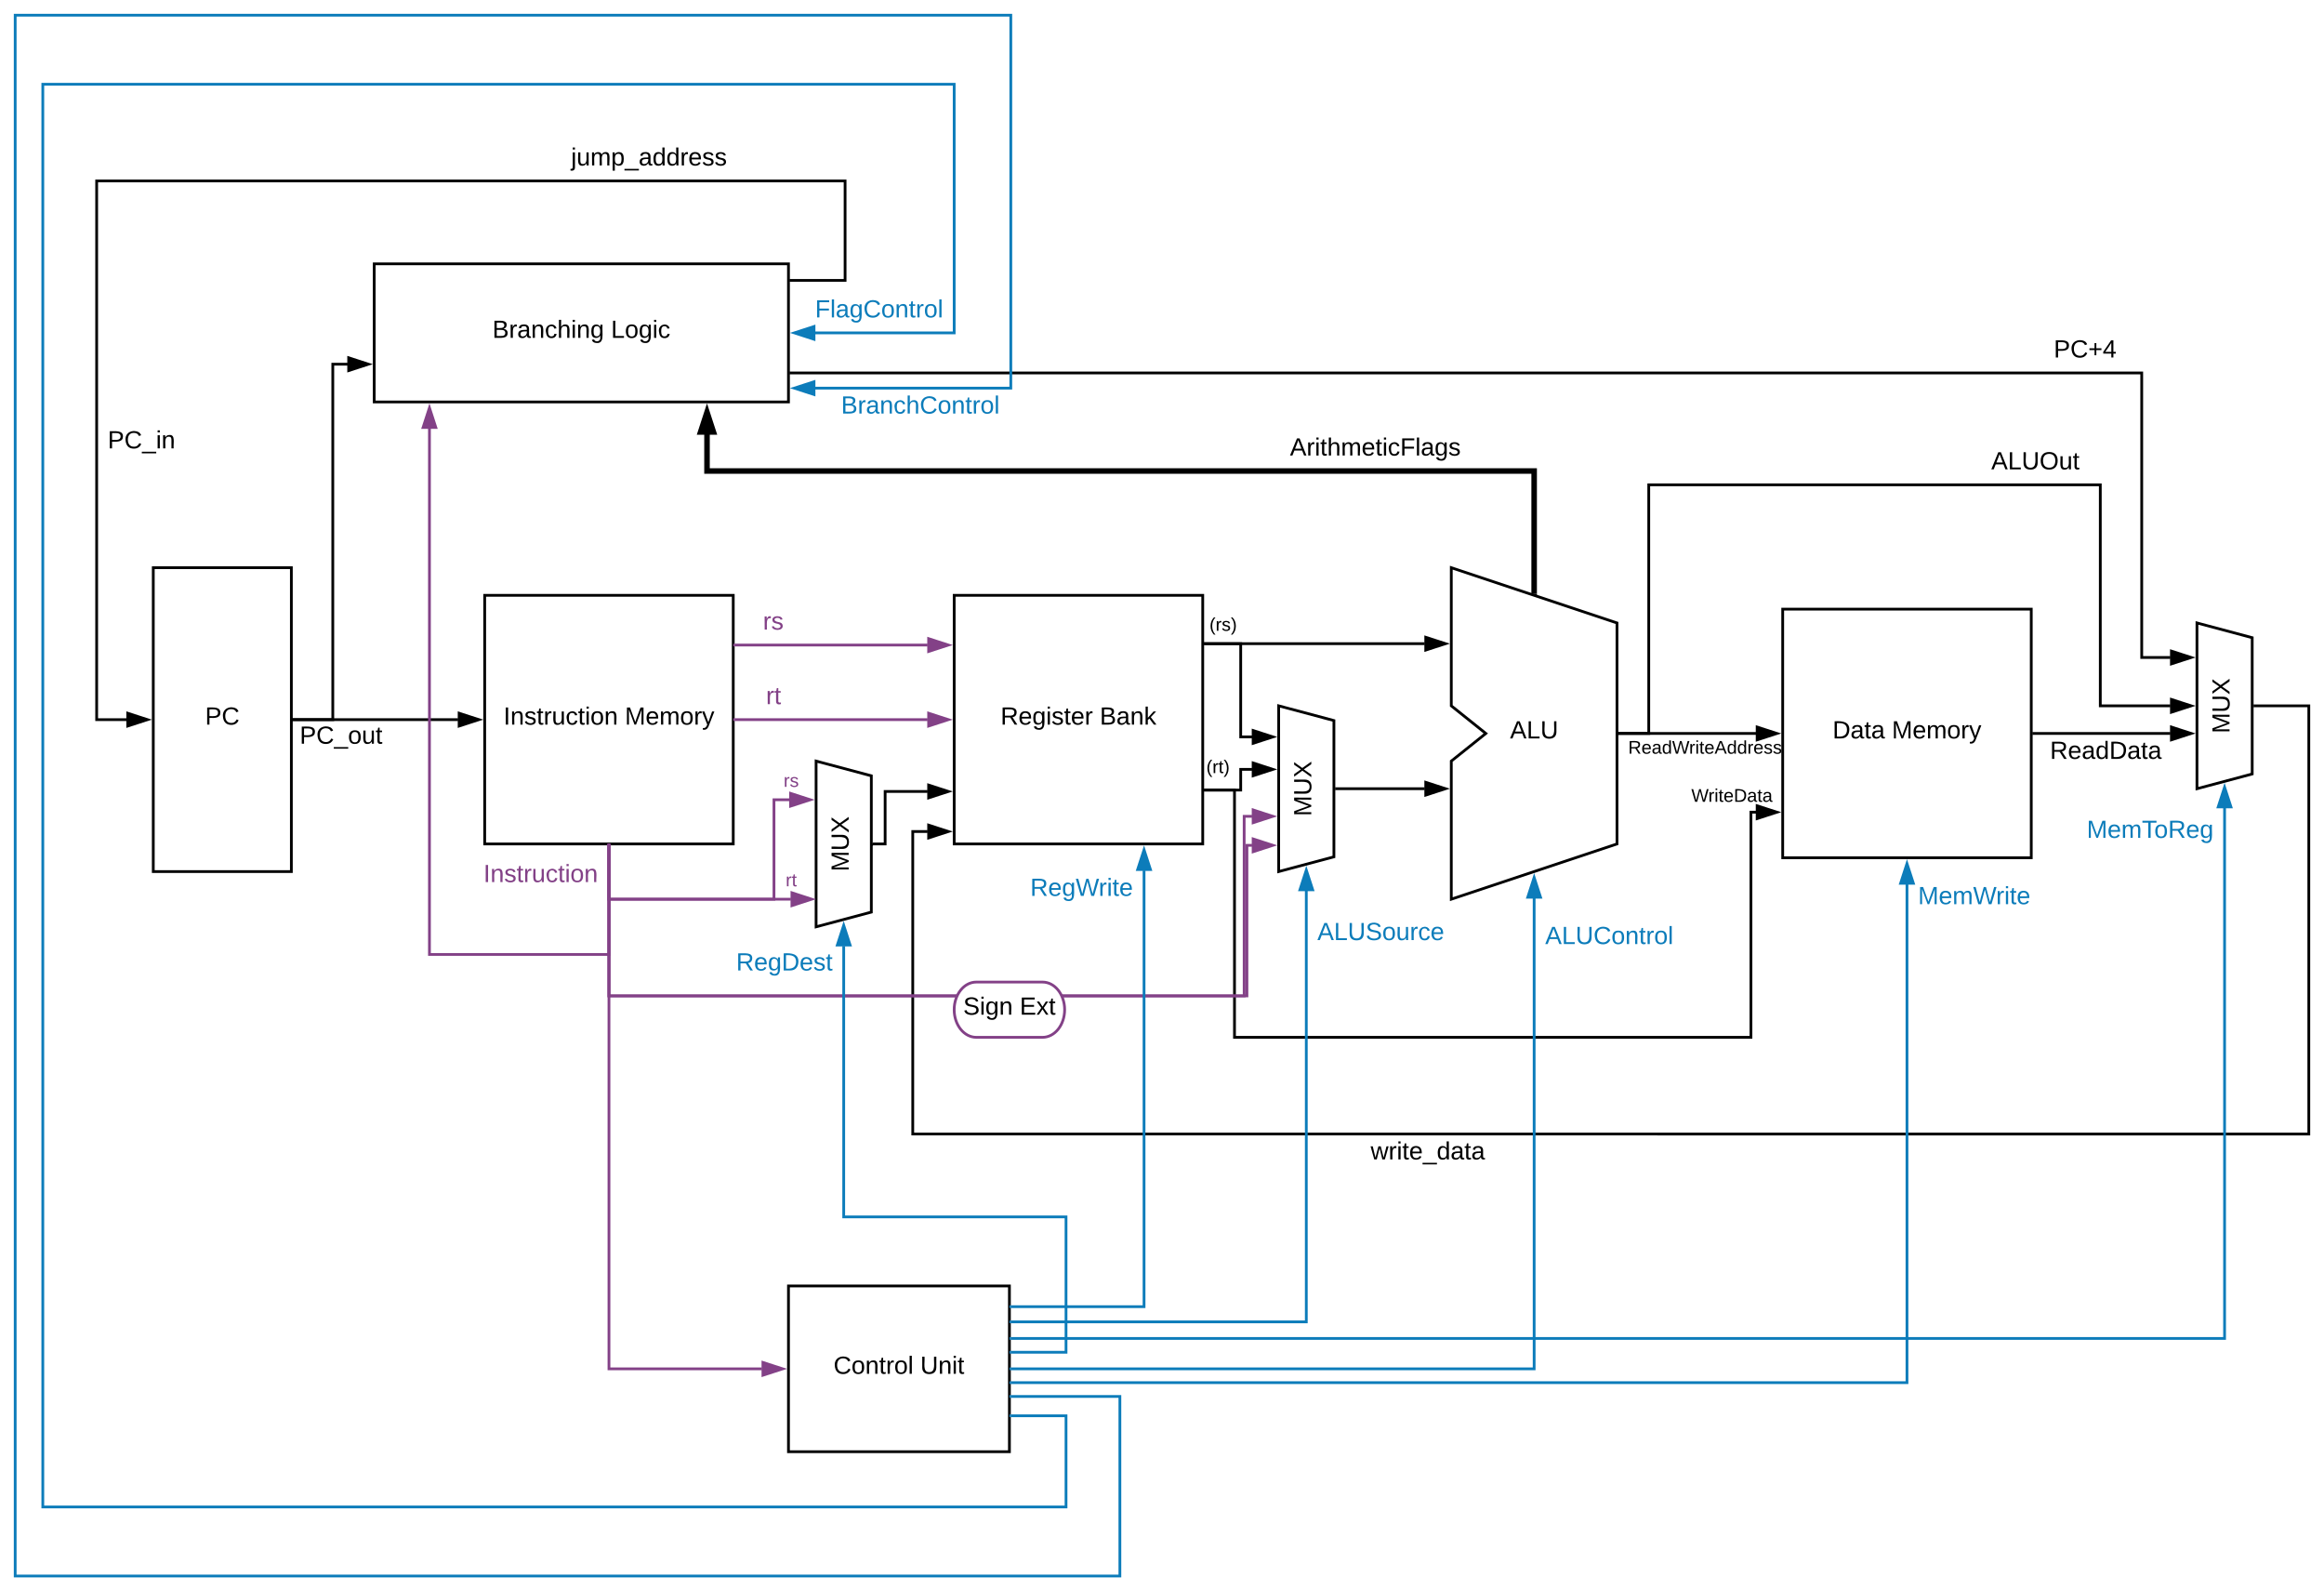 <svg xmlns="http://www.w3.org/2000/svg" xmlns:xlink="http://www.w3.org/1999/xlink" xmlns:lucid="lucid" width="1683" height="1152"><g transform="translate(-49 -129)" lucid:page-tab-id="0_0"><path d="M0 0h1760v1360H0z" fill="#fff"/><path d="M160 540h100v220H160z" stroke="#000" stroke-width="2" fill="#fff"/><use xlink:href="#a" transform="matrix(1,0,0,1,165,545) translate(32.525 108.6)"/><path d="M400 560h180v180H400z" stroke="#000" stroke-width="2" fill="#fff"/><use xlink:href="#b" transform="matrix(1,0,0,1,405,565) translate(8.625 88.6)"/><use xlink:href="#c" transform="matrix(1,0,0,1,405,565) translate(96.525 88.6)"/><path d="M740 560h180v180H740z" stroke="#000" stroke-width="2" fill="#fff"/><use xlink:href="#d" transform="matrix(1,0,0,1,745,565) translate(28.575 88.6)"/><use xlink:href="#e" transform="matrix(1,0,0,1,745,565) translate(100.425 88.6)"/><path d="M1340 570h180v180h-180z" stroke="#000" stroke-width="2" fill="#fff"/><use xlink:href="#f" transform="matrix(1,0,0,1,1345,575) translate(31.1 88.6)"/><use xlink:href="#c" transform="matrix(1,0,0,1,1345,575) translate(74.05 88.6)"/><path d="M320 320h300v100H320z" stroke="#000" stroke-width="2" fill="#fff"/><use xlink:href="#g" transform="matrix(1,0,0,1,325,325) translate(80.575 48.6)"/><use xlink:href="#h" transform="matrix(1,0,0,1,325,325) translate(166.475 48.6)"/><path d="M1100 640V540l120 40v160l-120 40V680l25-20z" stroke="#000" stroke-width="2" fill="#fff"/><use xlink:href="#i" transform="matrix(1,0,0,1,1100,540) translate(42.525 123.6)"/><path d="M975 760V640l40 10.67v98.66z" stroke="#000" stroke-width="2" fill="#fff"/><use xlink:href="#j" transform="matrix(6.123233995736766e-17,-1,1,6.123233995736766e-17,980,755) translate(35.05 18.6)"/><path d="M640 800V680l40 10.67v98.66z" stroke="#000" stroke-width="2" fill="#fff"/><use xlink:href="#j" transform="matrix(6.123233995736766e-17,-1,1,6.123233995736766e-17,645,795) translate(35.05 18.6)"/><path d="M1640 700V580l40 10.67v98.66z" stroke="#000" stroke-width="2" fill="#fff"/><use xlink:href="#j" transform="matrix(6.123233995736766e-17,-1,1,6.123233995736766e-17,1645,695) translate(35.05 18.6)"/><path d="M620 1060h160v120H620z" stroke="#000" stroke-width="2" fill="#fff"/><use xlink:href="#k" transform="matrix(1,0,0,1,625,1065) translate(27.625 58.6)"/><use xlink:href="#l" transform="matrix(1,0,0,1,625,1065) translate(90.475 58.6)"/><path d="M261 650h119.76" stroke="#000" stroke-width="2" fill="none"/><path d="M261 651h-1v-2h1zM395.76 650l-14.26 4.64v-9.28z"/><path d="M399 650l-18.5 6v-12zm-16.5 3.26l10.03-3.26-10.03-3.26z"/><path d="M261 650h29V392.67h10.76" stroke="#000" stroke-width="2" fill="none"/><path d="M261 651h-1v-2h1zM315.76 392.67l-14.26 4.63v-9.27z"/><path d="M319 392.67l-18.5 6v-12.02zm-16.5 3.26l10.03-3.26-10.03-3.26z"/><use xlink:href="#m" transform="matrix(1,0,0,1,266.029,653.031) translate(0 14.4)"/><path d="M621 332h40v-72H119v390h21.76" stroke="#000" stroke-width="2" fill="none"/><path d="M621 333h-1v-2h1zM155.76 650l-14.26 4.64v-9.28z"/><path d="M159 650l-18.5 6v-12zm-16.5 3.26l10.03-3.26-10.03-3.26z"/><use xlink:href="#n" transform="matrix(1,0,0,1,462.575,234.4) translate(0 14.4)"/><use xlink:href="#o" transform="matrix(1,0,0,1,127,439.2) translate(0 14.4)"/><path d="M490 741v379h110.76" stroke="#834187" stroke-width="2" fill="none"/><path d="M491 741h-2v-1h2zM615.76 1120l-14.26 4.64v-9.28z" fill="#834187"/><path d="M619 1120l-18.5 6v-12zm-16.5 3.26l10.03-3.26-10.03-3.26z" fill="#834187"/><use xlink:href="#p" transform="matrix(1,0,0,1,399.1,753.2) translate(0 14.4)"/><path d="M681 740h9v-38h30.76" stroke="#000" stroke-width="2" fill="none"/><path d="M681.55 740.83l-1.55 1.04v-2.4l.45-.3zM735.76 702l-14.26 4.64v-9.28z"/><path d="M739 702l-18.5 6v-12zm-16.5 3.26l10.03-3.26-10.03-3.26z"/><path d="M921 595h159.76" stroke="#000" stroke-width="2" fill="none"/><path d="M921 596h-1v-2h1zM1095.76 595l-14.26 4.64v-9.28z"/><path d="M1099 595l-18.5 6v-12zm-16.5 3.26l10.03-3.26-10.03-3.26z"/><path d="M1221 660h99.76" stroke="#000" stroke-width="2" fill="none"/><path d="M1221 661h-1v-2h1zM1335.76 660l-14.26 4.64v-9.28z"/><path d="M1339 660l-18.5 6v-12zm-16.5 3.26l10.03-3.26-10.03-3.26z"/><use xlink:href="#q" transform="matrix(1,0,0,1,1228.096,664) translate(0 10.667)"/><path d="M921 701h22v179h374V717h3.76" stroke="#000" stroke-width="2" fill="none"/><path d="M921 702h-1v-2h1zM1335.76 717l-14.26 4.64v-9.28z"/><path d="M1339 717l-18.5 6v-12zm-16.5 3.26l10.03-3.26-10.03-3.26z"/><use xlink:href="#r" transform="matrix(1,0,0,1,1273.809,698.828) translate(0 10.667)"/><path d="M1681 640h40v310H710V731h10.76" stroke="#000" stroke-width="2" fill="none"/><path d="M1681 641h-1v-2h1zM735.76 731l-14.26 4.64v-9.28z"/><path d="M739 731l-18.5 6v-12zm-16.5 3.26l10.03-3.26-10.03-3.26z"/><use xlink:href="#s" transform="matrix(1,0,0,1,1041.575,954) translate(0 14.4)"/><path d="M1521 660h99.76" stroke="#000" stroke-width="2" fill="none"/><path d="M1521 661h-1v-2h1zM1635.76 660l-14.26 4.64v-9.28z"/><path d="M1639 660l-18.5 6v-12zm-16.5 3.26l10.03-3.26-10.03-3.26z"/><use xlink:href="#t" transform="matrix(1,0,0,1,1533.55,664) translate(0 14.4)"/><path d="M1160 558.95V470H561v-27.53" stroke="#000" stroke-width="4" fill="none"/><path d="M1162 560.67l-4-1.34v-.38h4zM565.64 441.74h-9.28l4.64-14.27z"/><path d="M568.4 443.74h-14.8L561 421zm-9.28-4h3.76l-1.88-5.8z"/><use xlink:href="#u" transform="matrix(1,0,0,1,983.15,444.4) translate(0 14.4)"/><path d="M1221 660h22V480h327v160h50.76" stroke="#000" stroke-width="2" fill="none"/><path d="M1221 661h-1v-2h1zM1635.76 640l-14.26 4.64v-9.28z"/><path d="M1639 640l-18.5 6v-12zm-16.5 3.26l10.03-3.26-10.03-3.26z"/><use xlink:href="#v" transform="matrix(1,0,0,1,1491.025,454.4) translate(0 14.4)"/><path d="M621 399h979v206h20.76" stroke="#000" stroke-width="2" fill="none"/><path d="M621 400h-1v-2h1zM1635.76 605l-14.26 4.64v-9.28z"/><path d="M1639 605l-18.5 6v-12zm-16.5 3.26l10.03-3.26-10.03-3.26z"/><use xlink:href="#w" transform="matrix(1,0,0,1,1536.275,373.4) translate(0 14.4)"/><path d="M1016 700h64.76" stroke="#000" stroke-width="2" fill="none"/><path d="M1016 701h-1v-2h1zM1095.76 700l-14.26 4.64v-9.28z"/><path d="M1099 700l-18.5 6v-12zm-16.5 3.26l10.03-3.26-10.03-3.26z"/><path d="M921 595h26.5v67.5h8.26" stroke="#000" stroke-width="2" fill="none"/><path d="M921 596h-1v-2h1zM970.76 662.5l-14.26 4.64v-9.28z"/><path d="M974 662.5l-18.5 6v-12zm-16.5 3.26l10.03-3.26-10.03-3.26z"/><use xlink:href="#x" transform="matrix(1,0,0,1,924.856,575) translate(0 10.667)"/><path d="M921 701h26.5v-15h8.26" stroke="#000" stroke-width="2" fill="none"/><path d="M921 702h-1v-2h1zM970.76 686l-14.26 4.64v-9.28z"/><path d="M974 686l-18.5 6v-12zm-16.5 3.26l10.03-3.26-10.03-3.26z"/><use xlink:href="#y" transform="matrix(1,0,0,1,922.574,678.02) translate(0 10.667)"/><path d="M490 741v109h462V741h3.76" stroke="#834187" stroke-width="2" fill="none"/><path d="M491 741h-2v-1h2zM970.76 741l-14.26 4.64v-9.28z" fill="#834187"/><path d="M974 741l-18.5 6v-12zm-16.5 3.26l10.03-3.26-10.03-3.26z" fill="#834187"/><path d="M490 741v109h460V720h5.76" stroke="#834187" stroke-width="2" fill="none"/><path d="M491 741h-2v-1h2zM970.76 720l-14.26 4.64v-9.28z" fill="#834187"/><path d="M974 720l-18.5 6v-12zm-16.5 3.26l10.03-3.26-10.03-3.26z" fill="#834187"/><path d="M490 741v39h119.5v-72h11.26" stroke="#834187" stroke-width="2" fill="none"/><path d="M491 741h-2v-1h2zM635.76 708l-14.26 4.64v-9.28z" fill="#834187"/><path d="M639 708l-18.5 6v-12zm-16.5 3.26l10.03-3.26-10.03-3.26z" fill="#834187"/><use xlink:href="#z" transform="matrix(1,0,0,1,616.463,688) translate(0 10.667)"/><path d="M490 741v39h131.76" stroke="#834187" stroke-width="2" fill="none"/><path d="M491 741h-2v-1h2z" fill="#834187"/><path d="M636.76 780l-14.26 4.64v-9.28z" stroke="#834187" stroke-width="2" fill="#834187"/><use xlink:href="#A" transform="matrix(1,0,0,1,617.944,760) translate(0 10.667)"/><path d="M581 596h139.76" stroke="#834187" stroke-width="2" fill="none"/><path d="M581 597h-1v-2h1zM735.76 596l-14.26 4.64v-9.28z" fill="#834187"/><path d="M739 596l-18.5 6v-12zm-16.5 3.26l10.03-3.26-10.03-3.26z" fill="#834187"/><use xlink:href="#B" transform="matrix(1,0,0,1,601.525,570.4) translate(0 14.4)"/><path d="M581 650h139.76" stroke="#834187" stroke-width="2" fill="none"/><path d="M581 651h-1v-2h1zM735.76 650l-14.26 4.64v-9.28z" fill="#834187"/><path d="M739 650l-18.5 6v-12zm-16.5 3.26l10.03-3.26-10.03-3.26z" fill="#834187"/><use xlink:href="#C" transform="matrix(1,0,0,1,603.725,624.4) translate(0 14.4)"/><path d="M490 741v79H360V439.24" stroke="#834187" stroke-width="2" fill="none"/><path d="M491 741h-2v-1h2zM364.64 438.5h-9.28l4.64-14.26z" fill="#834187"/><path d="M366 439.5h-12l6-18.5zm-9.26-2h6.52L360 427.47z" fill="#834187"/><path d="M781 1120h379V779.3" stroke="#0c7cba" stroke-width="2" fill="none"/><path d="M781 1121h-1v-2h1zM1164.64 778.56h-9.28l4.64-14.27z" fill="#0c7cba"/><path d="M1166 779.56h-12l6-18.5zm-9.26-2h6.52l-3.26-10.03z" fill="#0c7cba"/><use xlink:href="#D" transform="matrix(1,0,0,1,1168,798.057) translate(0 14.4)"/><path d="M781 1154h40v66H80V190h660v180H639.24" stroke="#0c7cba" stroke-width="2" fill="none"/><path d="M781 1155h-1v-2h1zM638.5 374.64L624.24 370l14.26-4.64z" fill="#0c7cba"/><path d="M639.5 376l-18.5-6 18.5-6zm-12.03-6l10.03 3.26v-6.52z" fill="#0c7cba"/><use xlink:href="#E" transform="matrix(1,0,0,1,639.25,344.4) translate(0 14.4)"/><path d="M781 1140h79v130H60V140h721v270H639.24" stroke="#0c7cba" stroke-width="2" fill="none"/><path d="M781 1141h-1v-2h1zM638.5 414.64L624.24 410l14.26-4.64z" fill="#0c7cba"/><path d="M639.5 416l-18.5-6 18.5-6zm-12.03-6l10.03 3.26v-6.52z" fill="#0c7cba"/><use xlink:href="#F" transform="matrix(1,0,0,1,658.1,414) translate(0 14.4)"/><path d="M781 1130h649V769.24" stroke="#0c7cba" stroke-width="2" fill="none"/><path d="M781 1131h-1v-2h1zM1434.64 768.5h-9.28l4.64-14.26z" fill="#0c7cba"/><path d="M1436 769.5h-12l6-18.5zm-9.26-2h6.52l-3.26-10.03z" fill="#0c7cba"/><use xlink:href="#G" transform="matrix(1,0,0,1,1438,769.2) translate(0 14.4)"/><path d="M781 1075h96.5V759.24" stroke="#0c7cba" stroke-width="2" fill="none"/><path d="M781 1076h-1v-2h1zM882.14 758.5h-9.28l4.64-14.26z" fill="#0c7cba"/><path d="M883.5 759.5h-12l6-18.5zm-9.26-2h6.52l-3.26-10.03z" fill="#0c7cba"/><use xlink:href="#H" transform="matrix(1,0,0,1,795.05,763.2) translate(0 14.4)"/><path d="M781 1086h214V773.94" stroke="#0c7cba" stroke-width="2" fill="none"/><path d="M781 1087h-1v-2h1zM999.64 773.2h-9.28l4.64-14.26z" fill="#0c7cba"/><path d="M1001 774.2h-12l6-18.5zm-9.26-2h6.52L995 762.17z" fill="#0c7cba"/><use xlink:href="#I" transform="matrix(1,0,0,1,1003,795.2) translate(0 14.4)"/><path d="M781 1098h879V713.94" stroke="#0c7cba" stroke-width="2" fill="none"/><path d="M781 1099h-1v-2h1zM1664.64 713.2h-9.28l4.64-14.26z" fill="#0c7cba"/><path d="M1666 714.2h-12l6-18.5zm-9.26-2h6.52l-3.26-10.03z" fill="#0c7cba"/><use xlink:href="#J" transform="matrix(1,0,0,1,1560.2,721.2) translate(0 14.4)"/><path d="M781 1108h40v-98H660V813.94" stroke="#0c7cba" stroke-width="2" fill="none"/><path d="M781 1109h-1v-2h1zM664.64 813.2h-9.28l4.64-14.26z" fill="#0c7cba"/><path d="M666 814.2h-12l6-18.5zm-9.26-2h6.52L660 802.17z" fill="#0c7cba"/><g><use xlink:href="#K" transform="matrix(1,0,0,1,582.1,817.2) translate(0 14.4)"/></g><path d="M804 840c8.84 0 16 8.95 16 20s-7.16 20-16 20h-48c-8.84 0-16-8.95-16-20s7.16-20 16-20z" stroke="#834187" stroke-width="2" fill="#fff"/><g><use xlink:href="#L" transform="matrix(1,0,0,1,745,845) translate(1.525 18.6)"/><use xlink:href="#M" transform="matrix(1,0,0,1,745,845) translate(42.475 18.6)"/></g><defs><path d="M30-248c87 1 191-15 191 75 0 78-77 80-158 76V0H30v-248zm33 125c57 0 124 11 124-50 0-59-68-47-124-48v98" id="N"/><path d="M212-179c-10-28-35-45-73-45-59 0-87 40-87 99 0 60 29 101 89 101 43 0 62-24 78-52l27 14C228-24 195 4 139 4 59 4 22-46 18-125c-6-104 99-153 187-111 19 9 31 26 39 46" id="O"/><g id="a"><use transform="matrix(0.05,0,0,0.05,0,0)" xlink:href="#N"/><use transform="matrix(0.05,0,0,0.05,12,0)" xlink:href="#O"/></g><path d="M33 0v-248h34V0H33" id="P"/><path d="M117-194c89-4 53 116 60 194h-32v-121c0-31-8-49-39-48C34-167 62-67 57 0H25l-1-190h30c1 10-1 24 2 32 11-22 29-35 61-36" id="Q"/><path d="M135-143c-3-34-86-38-87 0 15 53 115 12 119 90S17 21 10-45l28-5c4 36 97 45 98 0-10-56-113-15-118-90-4-57 82-63 122-42 12 7 21 19 24 35" id="R"/><path d="M59-47c-2 24 18 29 38 22v24C64 9 27 4 27-40v-127H5v-23h24l9-43h21v43h35v23H59v120" id="S"/><path d="M114-163C36-179 61-72 57 0H25l-1-190h30c1 12-1 29 2 39 6-27 23-49 58-41v29" id="T"/><path d="M84 4C-5 8 30-112 23-190h32v120c0 31 7 50 39 49 72-2 45-101 50-169h31l1 190h-30c-1-10 1-25-2-33-11 22-28 36-60 37" id="U"/><path d="M96-169c-40 0-48 33-48 73s9 75 48 75c24 0 41-14 43-38l32 2c-6 37-31 61-74 61-59 0-76-41-82-99-10-93 101-131 147-64 4 7 5 14 7 22l-32 3c-4-21-16-35-41-35" id="V"/><path d="M24-231v-30h32v30H24zM24 0v-190h32V0H24" id="W"/><path d="M100-194c62-1 85 37 85 99 1 63-27 99-86 99S16-35 15-95c0-66 28-99 85-99zM99-20c44 1 53-31 53-75 0-43-8-75-51-75s-53 32-53 75 10 74 51 75" id="X"/><g id="b"><use transform="matrix(0.05,0,0,0.05,0,0)" xlink:href="#P"/><use transform="matrix(0.05,0,0,0.05,5,0)" xlink:href="#Q"/><use transform="matrix(0.05,0,0,0.05,15,0)" xlink:href="#R"/><use transform="matrix(0.05,0,0,0.05,24,0)" xlink:href="#S"/><use transform="matrix(0.05,0,0,0.05,29,0)" xlink:href="#T"/><use transform="matrix(0.05,0,0,0.05,34.95,0)" xlink:href="#U"/><use transform="matrix(0.05,0,0,0.05,44.95,0)" xlink:href="#V"/><use transform="matrix(0.05,0,0,0.05,53.95,0)" xlink:href="#S"/><use transform="matrix(0.05,0,0,0.05,58.95,0)" xlink:href="#W"/><use transform="matrix(0.05,0,0,0.05,62.9,0)" xlink:href="#X"/><use transform="matrix(0.05,0,0,0.05,72.9,0)" xlink:href="#Q"/></g><path d="M240 0l2-218c-23 76-54 145-80 218h-23L58-218 59 0H30v-248h44l77 211c21-75 51-140 76-211h43V0h-30" id="Y"/><path d="M100-194c63 0 86 42 84 106H49c0 40 14 67 53 68 26 1 43-12 49-29l28 8c-11 28-37 45-77 45C44 4 14-33 15-96c1-61 26-98 85-98zm52 81c6-60-76-77-97-28-3 7-6 17-6 28h103" id="Z"/><path d="M210-169c-67 3-38 105-44 169h-31v-121c0-29-5-50-35-48C34-165 62-65 56 0H25l-1-190h30c1 10-1 24 2 32 10-44 99-50 107 0 11-21 27-35 58-36 85-2 47 119 55 194h-31v-121c0-29-5-49-35-48" id="aa"/><path d="M179-190L93 31C79 59 56 82 12 73V49c39 6 53-20 64-50L1-190h34L92-34l54-156h33" id="ab"/><g id="c"><use transform="matrix(0.05,0,0,0.05,0,0)" xlink:href="#Y"/><use transform="matrix(0.05,0,0,0.05,14.95,0)" xlink:href="#Z"/><use transform="matrix(0.05,0,0,0.05,24.95,0)" xlink:href="#aa"/><use transform="matrix(0.05,0,0,0.05,39.9,0)" xlink:href="#X"/><use transform="matrix(0.05,0,0,0.05,49.9,0)" xlink:href="#T"/><use transform="matrix(0.05,0,0,0.05,55.85,0)" xlink:href="#ab"/></g><path d="M233-177c-1 41-23 64-60 70L243 0h-38l-65-103H63V0H30v-248c88 3 205-21 203 71zM63-129c60-2 137 13 137-47 0-61-80-42-137-45v92" id="ac"/><path d="M177-190C167-65 218 103 67 71c-23-6-38-20-44-43l32-5c15 47 100 32 89-28v-30C133-14 115 1 83 1 29 1 15-40 15-95c0-56 16-97 71-98 29-1 48 16 59 35 1-10 0-23 2-32h30zM94-22c36 0 50-32 50-73 0-42-14-75-50-75-39 0-46 34-46 75s6 73 46 73" id="ad"/><g id="d"><use transform="matrix(0.05,0,0,0.05,0,0)" xlink:href="#ac"/><use transform="matrix(0.05,0,0,0.05,12.95,0)" xlink:href="#Z"/><use transform="matrix(0.05,0,0,0.05,22.95,0)" xlink:href="#ad"/><use transform="matrix(0.05,0,0,0.05,32.95,0)" xlink:href="#W"/><use transform="matrix(0.05,0,0,0.05,36.9,0)" xlink:href="#R"/><use transform="matrix(0.05,0,0,0.05,45.9,0)" xlink:href="#S"/><use transform="matrix(0.05,0,0,0.05,50.9,0)" xlink:href="#Z"/><use transform="matrix(0.05,0,0,0.05,60.9,0)" xlink:href="#T"/></g><path d="M160-131c35 5 61 23 61 61C221 17 115-2 30 0v-248c76 3 177-17 177 60 0 33-19 50-47 57zm-97-11c50-1 110 9 110-42 0-47-63-36-110-37v79zm0 115c55-2 124 14 124-45 0-56-70-42-124-44v89" id="ae"/><path d="M141-36C126-15 110 5 73 4 37 3 15-17 15-53c-1-64 63-63 125-63 3-35-9-54-41-54-24 1-41 7-42 31l-33-3c5-37 33-52 76-52 45 0 72 20 72 64v82c-1 20 7 32 28 27v20c-31 9-61-2-59-35zM48-53c0 20 12 33 32 33 41-3 63-29 60-74-43 2-92-5-92 41" id="af"/><path d="M143 0L79-87 56-68V0H24v-261h32v163l83-92h37l-77 82L181 0h-38" id="ag"/><g id="e"><use transform="matrix(0.05,0,0,0.05,0,0)" xlink:href="#ae"/><use transform="matrix(0.05,0,0,0.05,12,0)" xlink:href="#af"/><use transform="matrix(0.05,0,0,0.05,22,0)" xlink:href="#Q"/><use transform="matrix(0.05,0,0,0.05,32,0)" xlink:href="#ag"/></g><path d="M30-248c118-7 216 8 213 122C240-48 200 0 122 0H30v-248zM63-27c89 8 146-16 146-99s-60-101-146-95v194" id="ah"/><g id="f"><use transform="matrix(0.05,0,0,0.05,0,0)" xlink:href="#ah"/><use transform="matrix(0.05,0,0,0.05,12.95,0)" xlink:href="#af"/><use transform="matrix(0.05,0,0,0.05,22.95,0)" xlink:href="#S"/><use transform="matrix(0.05,0,0,0.05,27.95,0)" xlink:href="#af"/></g><path d="M106-169C34-169 62-67 57 0H25v-261h32l-1 103c12-21 28-36 61-36 89 0 53 116 60 194h-32v-121c2-32-8-49-39-48" id="ai"/><g id="g"><use transform="matrix(0.05,0,0,0.05,0,0)" xlink:href="#ae"/><use transform="matrix(0.05,0,0,0.05,12,0)" xlink:href="#T"/><use transform="matrix(0.05,0,0,0.05,17.95,0)" xlink:href="#af"/><use transform="matrix(0.05,0,0,0.05,27.95,0)" xlink:href="#Q"/><use transform="matrix(0.05,0,0,0.05,37.95,0)" xlink:href="#V"/><use transform="matrix(0.05,0,0,0.05,46.95,0)" xlink:href="#ai"/><use transform="matrix(0.05,0,0,0.05,56.95,0)" xlink:href="#W"/><use transform="matrix(0.05,0,0,0.05,60.9,0)" xlink:href="#Q"/><use transform="matrix(0.05,0,0,0.05,70.9,0)" xlink:href="#ad"/></g><path d="M30 0v-248h33v221h125V0H30" id="aj"/><g id="h"><use transform="matrix(0.05,0,0,0.05,0,0)" xlink:href="#aj"/><use transform="matrix(0.05,0,0,0.05,10,0)" xlink:href="#X"/><use transform="matrix(0.05,0,0,0.05,20,0)" xlink:href="#ad"/><use transform="matrix(0.05,0,0,0.05,30,0)" xlink:href="#W"/><use transform="matrix(0.05,0,0,0.05,33.95,0)" xlink:href="#V"/></g><path d="M205 0l-28-72H64L36 0H1l101-248h38L239 0h-34zm-38-99l-47-123c-12 45-31 82-46 123h93" id="ak"/><path d="M232-93c-1 65-40 97-104 97C67 4 28-28 28-90v-158h33c8 89-33 224 67 224 102 0 64-133 71-224h33v155" id="al"/><g id="i"><use transform="matrix(0.05,0,0,0.05,0,0)" xlink:href="#ak"/><use transform="matrix(0.05,0,0,0.05,12,0)" xlink:href="#aj"/><use transform="matrix(0.05,0,0,0.05,22,0)" xlink:href="#al"/></g><path d="M195 0l-74-108L45 0H8l94-129-87-119h37l69 98 67-98h37l-84 118L233 0h-38" id="am"/><g id="j"><use transform="matrix(0.05,0,0,0.05,0,0)" xlink:href="#Y"/><use transform="matrix(0.05,0,0,0.05,14.95,0)" xlink:href="#al"/><use transform="matrix(0.05,0,0,0.05,27.9,0)" xlink:href="#am"/></g><path d="M24 0v-261h32V0H24" id="an"/><g id="k"><use transform="matrix(0.05,0,0,0.05,0,0)" xlink:href="#O"/><use transform="matrix(0.05,0,0,0.05,12.95,0)" xlink:href="#X"/><use transform="matrix(0.05,0,0,0.05,22.95,0)" xlink:href="#Q"/><use transform="matrix(0.05,0,0,0.05,32.95,0)" xlink:href="#S"/><use transform="matrix(0.05,0,0,0.05,37.95,0)" xlink:href="#T"/><use transform="matrix(0.05,0,0,0.05,43.9,0)" xlink:href="#X"/><use transform="matrix(0.05,0,0,0.05,53.9,0)" xlink:href="#an"/></g><g id="l"><use transform="matrix(0.05,0,0,0.05,0,0)" xlink:href="#al"/><use transform="matrix(0.05,0,0,0.05,12.95,0)" xlink:href="#Q"/><use transform="matrix(0.05,0,0,0.05,22.95,0)" xlink:href="#W"/><use transform="matrix(0.05,0,0,0.05,26.9,0)" xlink:href="#S"/></g><path d="M-5 72V49h209v23H-5" id="ao"/><g id="m"><use transform="matrix(0.05,0,0,0.05,0,0)" xlink:href="#N"/><use transform="matrix(0.05,0,0,0.05,12,0)" xlink:href="#O"/><use transform="matrix(0.05,0,0,0.05,24.95,0)" xlink:href="#ao"/><use transform="matrix(0.05,0,0,0.05,34.95,0)" xlink:href="#X"/><use transform="matrix(0.05,0,0,0.05,44.95,0)" xlink:href="#U"/><use transform="matrix(0.05,0,0,0.05,54.95,0)" xlink:href="#S"/></g><path d="M24-231v-30h32v30H24zM-9 49c24 4 33-6 33-30v-209h32V24c2 40-23 58-65 49V49" id="ap"/><path d="M115-194c55 1 70 41 70 98S169 2 115 4C84 4 66-9 55-30l1 105H24l-1-265h31l2 30c10-21 28-34 59-34zm-8 174c40 0 45-34 45-75s-6-73-45-74c-42 0-51 32-51 76 0 43 10 73 51 73" id="aq"/><path d="M85-194c31 0 48 13 60 33l-1-100h32l1 261h-30c-2-10 0-23-3-31C134-8 116 4 85 4 32 4 16-35 15-94c0-66 23-100 70-100zm9 24c-40 0-46 34-46 75 0 40 6 74 45 74 42 0 51-32 51-76 0-42-9-74-50-73" id="ar"/><g id="n"><use transform="matrix(0.05,0,0,0.05,0,0)" xlink:href="#ap"/><use transform="matrix(0.05,0,0,0.05,3.95,0)" xlink:href="#U"/><use transform="matrix(0.05,0,0,0.05,13.95,0)" xlink:href="#aa"/><use transform="matrix(0.05,0,0,0.05,28.9,0)" xlink:href="#aq"/><use transform="matrix(0.05,0,0,0.05,38.9,0)" xlink:href="#ao"/><use transform="matrix(0.05,0,0,0.05,48.9,0)" xlink:href="#af"/><use transform="matrix(0.05,0,0,0.05,58.9,0)" xlink:href="#ar"/><use transform="matrix(0.05,0,0,0.05,68.9,0)" xlink:href="#ar"/><use transform="matrix(0.05,0,0,0.05,78.9,0)" xlink:href="#T"/><use transform="matrix(0.05,0,0,0.05,84.85,0)" xlink:href="#Z"/><use transform="matrix(0.05,0,0,0.05,94.85,0)" xlink:href="#R"/><use transform="matrix(0.05,0,0,0.05,103.85,0)" xlink:href="#R"/></g><g id="o"><use transform="matrix(0.05,0,0,0.05,0,0)" xlink:href="#N"/><use transform="matrix(0.05,0,0,0.05,12,0)" xlink:href="#O"/><use transform="matrix(0.05,0,0,0.05,24.95,0)" xlink:href="#ao"/><use transform="matrix(0.05,0,0,0.05,34.95,0)" xlink:href="#W"/><use transform="matrix(0.05,0,0,0.05,38.9,0)" xlink:href="#Q"/></g><path fill="#834187" d="M33 0v-248h34V0H33" id="as"/><path fill="#834187" d="M117-194c89-4 53 116 60 194h-32v-121c0-31-8-49-39-48C34-167 62-67 57 0H25l-1-190h30c1 10-1 24 2 32 11-22 29-35 61-36" id="at"/><path fill="#834187" d="M135-143c-3-34-86-38-87 0 15 53 115 12 119 90S17 21 10-45l28-5c4 36 97 45 98 0-10-56-113-15-118-90-4-57 82-63 122-42 12 7 21 19 24 35" id="au"/><path fill="#834187" d="M59-47c-2 24 18 29 38 22v24C64 9 27 4 27-40v-127H5v-23h24l9-43h21v43h35v23H59v120" id="av"/><path fill="#834187" d="M114-163C36-179 61-72 57 0H25l-1-190h30c1 12-1 29 2 39 6-27 23-49 58-41v29" id="aw"/><path fill="#834187" d="M84 4C-5 8 30-112 23-190h32v120c0 31 7 50 39 49 72-2 45-101 50-169h31l1 190h-30c-1-10 1-25-2-33-11 22-28 36-60 37" id="ax"/><path fill="#834187" d="M96-169c-40 0-48 33-48 73s9 75 48 75c24 0 41-14 43-38l32 2c-6 37-31 61-74 61-59 0-76-41-82-99-10-93 101-131 147-64 4 7 5 14 7 22l-32 3c-4-21-16-35-41-35" id="ay"/><path fill="#834187" d="M24-231v-30h32v30H24zM24 0v-190h32V0H24" id="az"/><path fill="#834187" d="M100-194c62-1 85 37 85 99 1 63-27 99-86 99S16-35 15-95c0-66 28-99 85-99zM99-20c44 1 53-31 53-75 0-43-8-75-51-75s-53 32-53 75 10 74 51 75" id="aA"/><g id="p"><use transform="matrix(0.05,0,0,0.05,0,0)" xlink:href="#as"/><use transform="matrix(0.05,0,0,0.05,5,0)" xlink:href="#at"/><use transform="matrix(0.05,0,0,0.05,15,0)" xlink:href="#au"/><use transform="matrix(0.05,0,0,0.05,24,0)" xlink:href="#av"/><use transform="matrix(0.05,0,0,0.05,29,0)" xlink:href="#aw"/><use transform="matrix(0.05,0,0,0.05,34.95,0)" xlink:href="#ax"/><use transform="matrix(0.05,0,0,0.05,44.95,0)" xlink:href="#ay"/><use transform="matrix(0.05,0,0,0.05,53.95,0)" xlink:href="#av"/><use transform="matrix(0.05,0,0,0.05,58.95,0)" xlink:href="#az"/><use transform="matrix(0.05,0,0,0.05,62.9,0)" xlink:href="#aA"/><use transform="matrix(0.05,0,0,0.05,72.9,0)" xlink:href="#at"/></g><path d="M266 0h-40l-56-210L115 0H75L2-248h35L96-30l15-64 43-154h32l59 218 59-218h35" id="aB"/><g id="q"><use transform="matrix(0.037,0,0,0.037,0,0)" xlink:href="#ac"/><use transform="matrix(0.037,0,0,0.037,9.593,0)" xlink:href="#Z"/><use transform="matrix(0.037,0,0,0.037,17,0)" xlink:href="#af"/><use transform="matrix(0.037,0,0,0.037,24.407,0)" xlink:href="#ar"/><use transform="matrix(0.037,0,0,0.037,31.815,0)" xlink:href="#aB"/><use transform="matrix(0.037,0,0,0.037,44.111,0)" xlink:href="#T"/><use transform="matrix(0.037,0,0,0.037,48.519,0)" xlink:href="#W"/><use transform="matrix(0.037,0,0,0.037,51.444,0)" xlink:href="#S"/><use transform="matrix(0.037,0,0,0.037,55.148,0)" xlink:href="#Z"/><use transform="matrix(0.037,0,0,0.037,62.556,0)" xlink:href="#ak"/><use transform="matrix(0.037,0,0,0.037,71.444,0)" xlink:href="#ar"/><use transform="matrix(0.037,0,0,0.037,78.852,0)" xlink:href="#ar"/><use transform="matrix(0.037,0,0,0.037,86.259,0)" xlink:href="#T"/><use transform="matrix(0.037,0,0,0.037,90.667,0)" xlink:href="#Z"/><use transform="matrix(0.037,0,0,0.037,98.074,0)" xlink:href="#R"/><use transform="matrix(0.037,0,0,0.037,104.741,0)" xlink:href="#R"/></g><g id="r"><use transform="matrix(0.037,0,0,0.037,0,0)" xlink:href="#aB"/><use transform="matrix(0.037,0,0,0.037,12.296,0)" xlink:href="#T"/><use transform="matrix(0.037,0,0,0.037,16.704,0)" xlink:href="#W"/><use transform="matrix(0.037,0,0,0.037,19.63,0)" xlink:href="#S"/><use transform="matrix(0.037,0,0,0.037,23.333,0)" xlink:href="#Z"/><use transform="matrix(0.037,0,0,0.037,30.741,0)" xlink:href="#ah"/><use transform="matrix(0.037,0,0,0.037,40.333,0)" xlink:href="#af"/><use transform="matrix(0.037,0,0,0.037,47.741,0)" xlink:href="#S"/><use transform="matrix(0.037,0,0,0.037,51.444,0)" xlink:href="#af"/></g><path d="M206 0h-36l-40-164L89 0H53L-1-190h32L70-26l43-164h34l41 164 42-164h31" id="aC"/><g id="s"><use transform="matrix(0.05,0,0,0.05,0,0)" xlink:href="#aC"/><use transform="matrix(0.05,0,0,0.05,12.95,0)" xlink:href="#T"/><use transform="matrix(0.05,0,0,0.05,18.9,0)" xlink:href="#W"/><use transform="matrix(0.05,0,0,0.05,22.85,0)" xlink:href="#S"/><use transform="matrix(0.05,0,0,0.05,27.85,0)" xlink:href="#Z"/><use transform="matrix(0.05,0,0,0.05,37.85,0)" xlink:href="#ao"/><use transform="matrix(0.05,0,0,0.05,47.85,0)" xlink:href="#ar"/><use transform="matrix(0.05,0,0,0.05,57.85,0)" xlink:href="#af"/><use transform="matrix(0.05,0,0,0.05,67.85,0)" xlink:href="#S"/><use transform="matrix(0.05,0,0,0.05,72.85,0)" xlink:href="#af"/></g><g id="t"><use transform="matrix(0.05,0,0,0.05,0,0)" xlink:href="#ac"/><use transform="matrix(0.05,0,0,0.05,12.95,0)" xlink:href="#Z"/><use transform="matrix(0.05,0,0,0.05,22.95,0)" xlink:href="#af"/><use transform="matrix(0.05,0,0,0.05,32.95,0)" xlink:href="#ar"/><use transform="matrix(0.05,0,0,0.05,42.95,0)" xlink:href="#ah"/><use transform="matrix(0.05,0,0,0.05,55.9,0)" xlink:href="#af"/><use transform="matrix(0.05,0,0,0.05,65.9,0)" xlink:href="#S"/><use transform="matrix(0.05,0,0,0.05,70.9,0)" xlink:href="#af"/></g><path d="M63-220v92h138v28H63V0H30v-248h175v28H63" id="aD"/><g id="u"><use transform="matrix(0.05,0,0,0.05,0,0)" xlink:href="#ak"/><use transform="matrix(0.05,0,0,0.05,12,0)" xlink:href="#T"/><use transform="matrix(0.05,0,0,0.05,17.95,0)" xlink:href="#W"/><use transform="matrix(0.05,0,0,0.05,21.9,0)" xlink:href="#S"/><use transform="matrix(0.05,0,0,0.05,26.9,0)" xlink:href="#ai"/><use transform="matrix(0.05,0,0,0.05,36.9,0)" xlink:href="#aa"/><use transform="matrix(0.05,0,0,0.05,51.85,0)" xlink:href="#Z"/><use transform="matrix(0.05,0,0,0.05,61.85,0)" xlink:href="#S"/><use transform="matrix(0.05,0,0,0.05,66.85,0)" xlink:href="#W"/><use transform="matrix(0.05,0,0,0.05,70.8,0)" xlink:href="#V"/><use transform="matrix(0.05,0,0,0.05,79.8,0)" xlink:href="#aD"/><use transform="matrix(0.05,0,0,0.05,90.75,0)" xlink:href="#an"/><use transform="matrix(0.05,0,0,0.05,94.7,0)" xlink:href="#af"/><use transform="matrix(0.05,0,0,0.05,104.7,0)" xlink:href="#ad"/><use transform="matrix(0.05,0,0,0.05,114.7,0)" xlink:href="#R"/></g><path d="M140-251c81 0 123 46 123 126C263-46 219 4 140 4 59 4 17-45 17-125s42-126 123-126zm0 227c63 0 89-41 89-101s-29-99-89-99c-61 0-89 39-89 99S79-25 140-24" id="aE"/><g id="v"><use transform="matrix(0.05,0,0,0.05,0,0)" xlink:href="#ak"/><use transform="matrix(0.05,0,0,0.05,12,0)" xlink:href="#aj"/><use transform="matrix(0.05,0,0,0.05,22,0)" xlink:href="#al"/><use transform="matrix(0.05,0,0,0.05,34.95,0)" xlink:href="#aE"/><use transform="matrix(0.05,0,0,0.05,48.95,0)" xlink:href="#U"/><use transform="matrix(0.05,0,0,0.05,58.95,0)" xlink:href="#S"/></g><path d="M118-107v75H92v-75H18v-26h74v-75h26v75h74v26h-74" id="aF"/><path d="M155-56V0h-30v-56H8v-25l114-167h33v167h35v25h-35zm-30-156c-27 46-58 90-88 131h88v-131" id="aG"/><g id="w"><use transform="matrix(0.05,0,0,0.05,0,0)" xlink:href="#N"/><use transform="matrix(0.05,0,0,0.05,12,0)" xlink:href="#O"/><use transform="matrix(0.05,0,0,0.05,24.95,0)" xlink:href="#aF"/><use transform="matrix(0.05,0,0,0.05,35.45,0)" xlink:href="#aG"/></g><path d="M87 75C49 33 22-17 22-94c0-76 28-126 65-167h31c-38 41-64 92-64 168S80 34 118 75H87" id="aH"/><path d="M33-261c38 41 65 92 65 168S71 34 33 75H2C39 34 66-17 66-93S39-220 2-261h31" id="aI"/><g id="x"><use transform="matrix(0.037,0,0,0.037,0,0)" xlink:href="#aH"/><use transform="matrix(0.037,0,0,0.037,4.407,0)" xlink:href="#T"/><use transform="matrix(0.037,0,0,0.037,8.815,0)" xlink:href="#R"/><use transform="matrix(0.037,0,0,0.037,15.481,0)" xlink:href="#aI"/></g><g id="y"><use transform="matrix(0.037,0,0,0.037,0,0)" xlink:href="#aH"/><use transform="matrix(0.037,0,0,0.037,4.407,0)" xlink:href="#T"/><use transform="matrix(0.037,0,0,0.037,8.815,0)" xlink:href="#S"/><use transform="matrix(0.037,0,0,0.037,12.519,0)" xlink:href="#aI"/></g><g id="z"><use transform="matrix(0.037,0,0,0.037,0,0)" xlink:href="#aw"/><use transform="matrix(0.037,0,0,0.037,4.407,0)" xlink:href="#au"/></g><g id="A"><use transform="matrix(0.037,0,0,0.037,0,0)" xlink:href="#aw"/><use transform="matrix(0.037,0,0,0.037,4.407,0)" xlink:href="#av"/></g><g id="B"><use transform="matrix(0.05,0,0,0.05,0,0)" xlink:href="#aw"/><use transform="matrix(0.05,0,0,0.05,5.95,0)" xlink:href="#au"/></g><g id="C"><use transform="matrix(0.05,0,0,0.05,0,0)" xlink:href="#aw"/><use transform="matrix(0.05,0,0,0.05,5.95,0)" xlink:href="#av"/></g><path fill="#0c7cba" d="M205 0l-28-72H64L36 0H1l101-248h38L239 0h-34zm-38-99l-47-123c-12 45-31 82-46 123h93" id="aJ"/><path fill="#0c7cba" d="M30 0v-248h33v221h125V0H30" id="aK"/><path fill="#0c7cba" d="M232-93c-1 65-40 97-104 97C67 4 28-28 28-90v-158h33c8 89-33 224 67 224 102 0 64-133 71-224h33v155" id="aL"/><path fill="#0c7cba" d="M212-179c-10-28-35-45-73-45-59 0-87 40-87 99 0 60 29 101 89 101 43 0 62-24 78-52l27 14C228-24 195 4 139 4 59 4 22-46 18-125c-6-104 99-153 187-111 19 9 31 26 39 46" id="aM"/><path fill="#0c7cba" d="M100-194c62-1 85 37 85 99 1 63-27 99-86 99S16-35 15-95c0-66 28-99 85-99zM99-20c44 1 53-31 53-75 0-43-8-75-51-75s-53 32-53 75 10 74 51 75" id="aN"/><path fill="#0c7cba" d="M117-194c89-4 53 116 60 194h-32v-121c0-31-8-49-39-48C34-167 62-67 57 0H25l-1-190h30c1 10-1 24 2 32 11-22 29-35 61-36" id="aO"/><path fill="#0c7cba" d="M59-47c-2 24 18 29 38 22v24C64 9 27 4 27-40v-127H5v-23h24l9-43h21v43h35v23H59v120" id="aP"/><path fill="#0c7cba" d="M114-163C36-179 61-72 57 0H25l-1-190h30c1 12-1 29 2 39 6-27 23-49 58-41v29" id="aQ"/><path fill="#0c7cba" d="M24 0v-261h32V0H24" id="aR"/><g id="D"><use transform="matrix(0.05,0,0,0.05,0,0)" xlink:href="#aJ"/><use transform="matrix(0.05,0,0,0.05,12,0)" xlink:href="#aK"/><use transform="matrix(0.05,0,0,0.05,22,0)" xlink:href="#aL"/><use transform="matrix(0.05,0,0,0.05,34.95,0)" xlink:href="#aM"/><use transform="matrix(0.05,0,0,0.05,47.9,0)" xlink:href="#aN"/><use transform="matrix(0.05,0,0,0.05,57.9,0)" xlink:href="#aO"/><use transform="matrix(0.05,0,0,0.05,67.9,0)" xlink:href="#aP"/><use transform="matrix(0.05,0,0,0.05,72.9,0)" xlink:href="#aQ"/><use transform="matrix(0.05,0,0,0.05,78.85,0)" xlink:href="#aN"/><use transform="matrix(0.05,0,0,0.05,88.85,0)" xlink:href="#aR"/></g><path fill="#0c7cba" d="M63-220v92h138v28H63V0H30v-248h175v28H63" id="aS"/><path fill="#0c7cba" d="M141-36C126-15 110 5 73 4 37 3 15-17 15-53c-1-64 63-63 125-63 3-35-9-54-41-54-24 1-41 7-42 31l-33-3c5-37 33-52 76-52 45 0 72 20 72 64v82c-1 20 7 32 28 27v20c-31 9-61-2-59-35zM48-53c0 20 12 33 32 33 41-3 63-29 60-74-43 2-92-5-92 41" id="aT"/><path fill="#0c7cba" d="M177-190C167-65 218 103 67 71c-23-6-38-20-44-43l32-5c15 47 100 32 89-28v-30C133-14 115 1 83 1 29 1 15-40 15-95c0-56 16-97 71-98 29-1 48 16 59 35 1-10 0-23 2-32h30zM94-22c36 0 50-32 50-73 0-42-14-75-50-75-39 0-46 34-46 75s6 73 46 73" id="aU"/><g id="E"><use transform="matrix(0.05,0,0,0.05,0,0)" xlink:href="#aS"/><use transform="matrix(0.05,0,0,0.05,10.95,0)" xlink:href="#aR"/><use transform="matrix(0.05,0,0,0.05,14.9,0)" xlink:href="#aT"/><use transform="matrix(0.05,0,0,0.05,24.9,0)" xlink:href="#aU"/><use transform="matrix(0.05,0,0,0.05,34.9,0)" xlink:href="#aM"/><use transform="matrix(0.05,0,0,0.05,47.85,0)" xlink:href="#aN"/><use transform="matrix(0.05,0,0,0.05,57.85,0)" xlink:href="#aO"/><use transform="matrix(0.05,0,0,0.05,67.85,0)" xlink:href="#aP"/><use transform="matrix(0.05,0,0,0.05,72.85,0)" xlink:href="#aQ"/><use transform="matrix(0.05,0,0,0.05,78.8,0)" xlink:href="#aN"/><use transform="matrix(0.05,0,0,0.05,88.8,0)" xlink:href="#aR"/></g><path fill="#0c7cba" d="M160-131c35 5 61 23 61 61C221 17 115-2 30 0v-248c76 3 177-17 177 60 0 33-19 50-47 57zm-97-11c50-1 110 9 110-42 0-47-63-36-110-37v79zm0 115c55-2 124 14 124-45 0-56-70-42-124-44v89" id="aV"/><path fill="#0c7cba" d="M96-169c-40 0-48 33-48 73s9 75 48 75c24 0 41-14 43-38l32 2c-6 37-31 61-74 61-59 0-76-41-82-99-10-93 101-131 147-64 4 7 5 14 7 22l-32 3c-4-21-16-35-41-35" id="aW"/><path fill="#0c7cba" d="M106-169C34-169 62-67 57 0H25v-261h32l-1 103c12-21 28-36 61-36 89 0 53 116 60 194h-32v-121c2-32-8-49-39-48" id="aX"/><g id="F"><use transform="matrix(0.05,0,0,0.05,0,0)" xlink:href="#aV"/><use transform="matrix(0.05,0,0,0.05,12,0)" xlink:href="#aQ"/><use transform="matrix(0.05,0,0,0.05,17.95,0)" xlink:href="#aT"/><use transform="matrix(0.05,0,0,0.05,27.95,0)" xlink:href="#aO"/><use transform="matrix(0.05,0,0,0.05,37.95,0)" xlink:href="#aW"/><use transform="matrix(0.05,0,0,0.05,46.95,0)" xlink:href="#aX"/><use transform="matrix(0.05,0,0,0.05,56.95,0)" xlink:href="#aM"/><use transform="matrix(0.05,0,0,0.05,69.9,0)" xlink:href="#aN"/><use transform="matrix(0.05,0,0,0.05,79.9,0)" xlink:href="#aO"/><use transform="matrix(0.05,0,0,0.05,89.9,0)" xlink:href="#aP"/><use transform="matrix(0.05,0,0,0.05,94.9,0)" xlink:href="#aQ"/><use transform="matrix(0.05,0,0,0.05,100.85,0)" xlink:href="#aN"/><use transform="matrix(0.05,0,0,0.05,110.85,0)" xlink:href="#aR"/></g><path fill="#0c7cba" d="M240 0l2-218c-23 76-54 145-80 218h-23L58-218 59 0H30v-248h44l77 211c21-75 51-140 76-211h43V0h-30" id="aY"/><path fill="#0c7cba" d="M100-194c63 0 86 42 84 106H49c0 40 14 67 53 68 26 1 43-12 49-29l28 8c-11 28-37 45-77 45C44 4 14-33 15-96c1-61 26-98 85-98zm52 81c6-60-76-77-97-28-3 7-6 17-6 28h103" id="aZ"/><path fill="#0c7cba" d="M210-169c-67 3-38 105-44 169h-31v-121c0-29-5-50-35-48C34-165 62-65 56 0H25l-1-190h30c1 10-1 24 2 32 10-44 99-50 107 0 11-21 27-35 58-36 85-2 47 119 55 194h-31v-121c0-29-5-49-35-48" id="ba"/><path fill="#0c7cba" d="M266 0h-40l-56-210L115 0H75L2-248h35L96-30l15-64 43-154h32l59 218 59-218h35" id="bb"/><path fill="#0c7cba" d="M24-231v-30h32v30H24zM24 0v-190h32V0H24" id="bc"/><g id="G"><use transform="matrix(0.05,0,0,0.05,0,0)" xlink:href="#aY"/><use transform="matrix(0.05,0,0,0.05,14.95,0)" xlink:href="#aZ"/><use transform="matrix(0.05,0,0,0.05,24.95,0)" xlink:href="#ba"/><use transform="matrix(0.05,0,0,0.05,39.9,0)" xlink:href="#bb"/><use transform="matrix(0.05,0,0,0.05,56.5,0)" xlink:href="#aQ"/><use transform="matrix(0.05,0,0,0.05,62.45,0)" xlink:href="#bc"/><use transform="matrix(0.05,0,0,0.05,66.4,0)" xlink:href="#aP"/><use transform="matrix(0.05,0,0,0.05,71.4,0)" xlink:href="#aZ"/></g><path fill="#0c7cba" d="M233-177c-1 41-23 64-60 70L243 0h-38l-65-103H63V0H30v-248c88 3 205-21 203 71zM63-129c60-2 137 13 137-47 0-61-80-42-137-45v92" id="bd"/><g id="H"><use transform="matrix(0.05,0,0,0.05,0,0)" xlink:href="#bd"/><use transform="matrix(0.05,0,0,0.05,12.95,0)" xlink:href="#aZ"/><use transform="matrix(0.05,0,0,0.05,22.95,0)" xlink:href="#aU"/><use transform="matrix(0.05,0,0,0.05,32.95,0)" xlink:href="#bb"/><use transform="matrix(0.05,0,0,0.05,49.55,0)" xlink:href="#aQ"/><use transform="matrix(0.05,0,0,0.05,55.5,0)" xlink:href="#bc"/><use transform="matrix(0.05,0,0,0.05,59.45,0)" xlink:href="#aP"/><use transform="matrix(0.05,0,0,0.05,64.45,0)" xlink:href="#aZ"/></g><path fill="#0c7cba" d="M185-189c-5-48-123-54-124 2 14 75 158 14 163 119 3 78-121 87-175 55-17-10-28-26-33-46l33-7c5 56 141 63 141-1 0-78-155-14-162-118-5-82 145-84 179-34 5 7 8 16 11 25" id="be"/><path fill="#0c7cba" d="M84 4C-5 8 30-112 23-190h32v120c0 31 7 50 39 49 72-2 45-101 50-169h31l1 190h-30c-1-10 1-25-2-33-11 22-28 36-60 37" id="bf"/><g id="I"><use transform="matrix(0.05,0,0,0.05,0,0)" xlink:href="#aJ"/><use transform="matrix(0.05,0,0,0.05,12,0)" xlink:href="#aK"/><use transform="matrix(0.05,0,0,0.05,22,0)" xlink:href="#aL"/><use transform="matrix(0.05,0,0,0.05,34.95,0)" xlink:href="#be"/><use transform="matrix(0.05,0,0,0.05,46.95,0)" xlink:href="#aN"/><use transform="matrix(0.05,0,0,0.05,56.95,0)" xlink:href="#bf"/><use transform="matrix(0.05,0,0,0.05,66.95,0)" xlink:href="#aQ"/><use transform="matrix(0.05,0,0,0.05,72.9,0)" xlink:href="#aW"/><use transform="matrix(0.05,0,0,0.05,81.9,0)" xlink:href="#aZ"/></g><path fill="#0c7cba" d="M127-220V0H93v-220H8v-28h204v28h-85" id="bg"/><g id="J"><use transform="matrix(0.05,0,0,0.05,0,0)" xlink:href="#aY"/><use transform="matrix(0.05,0,0,0.05,14.95,0)" xlink:href="#aZ"/><use transform="matrix(0.05,0,0,0.05,24.95,0)" xlink:href="#ba"/><use transform="matrix(0.05,0,0,0.05,39.9,0)" xlink:href="#bg"/><use transform="matrix(0.05,0,0,0.05,48.85,0)" xlink:href="#aN"/><use transform="matrix(0.05,0,0,0.05,58.85,0)" xlink:href="#bd"/><use transform="matrix(0.05,0,0,0.05,71.8,0)" xlink:href="#aZ"/><use transform="matrix(0.05,0,0,0.05,81.8,0)" xlink:href="#aU"/></g><path fill="#0c7cba" d="M30-248c118-7 216 8 213 122C240-48 200 0 122 0H30v-248zM63-27c89 8 146-16 146-99s-60-101-146-95v194" id="bh"/><path fill="#0c7cba" d="M135-143c-3-34-86-38-87 0 15 53 115 12 119 90S17 21 10-45l28-5c4 36 97 45 98 0-10-56-113-15-118-90-4-57 82-63 122-42 12 7 21 19 24 35" id="bi"/><g id="K"><use transform="matrix(0.05,0,0,0.05,0,0)" xlink:href="#bd"/><use transform="matrix(0.05,0,0,0.05,12.95,0)" xlink:href="#aZ"/><use transform="matrix(0.05,0,0,0.05,22.95,0)" xlink:href="#aU"/><use transform="matrix(0.05,0,0,0.05,32.95,0)" xlink:href="#bh"/><use transform="matrix(0.05,0,0,0.05,45.9,0)" xlink:href="#aZ"/><use transform="matrix(0.05,0,0,0.05,55.9,0)" xlink:href="#bi"/><use transform="matrix(0.05,0,0,0.05,64.9,0)" xlink:href="#aP"/></g><path d="M185-189c-5-48-123-54-124 2 14 75 158 14 163 119 3 78-121 87-175 55-17-10-28-26-33-46l33-7c5 56 141 63 141-1 0-78-155-14-162-118-5-82 145-84 179-34 5 7 8 16 11 25" id="bj"/><g id="L"><use transform="matrix(0.05,0,0,0.05,0,0)" xlink:href="#bj"/><use transform="matrix(0.05,0,0,0.05,12,0)" xlink:href="#W"/><use transform="matrix(0.05,0,0,0.05,15.95,0)" xlink:href="#ad"/><use transform="matrix(0.05,0,0,0.05,25.95,0)" xlink:href="#Q"/></g><path d="M30 0v-248h187v28H63v79h144v27H63v87h162V0H30" id="bk"/><path d="M141 0L90-78 38 0H4l68-98-65-92h35l48 74 47-74h35l-64 92 68 98h-35" id="bl"/><g id="M"><use transform="matrix(0.05,0,0,0.05,0,0)" xlink:href="#bk"/><use transform="matrix(0.05,0,0,0.05,12,0)" xlink:href="#bl"/><use transform="matrix(0.05,0,0,0.05,21,0)" xlink:href="#S"/></g></defs></g></svg>